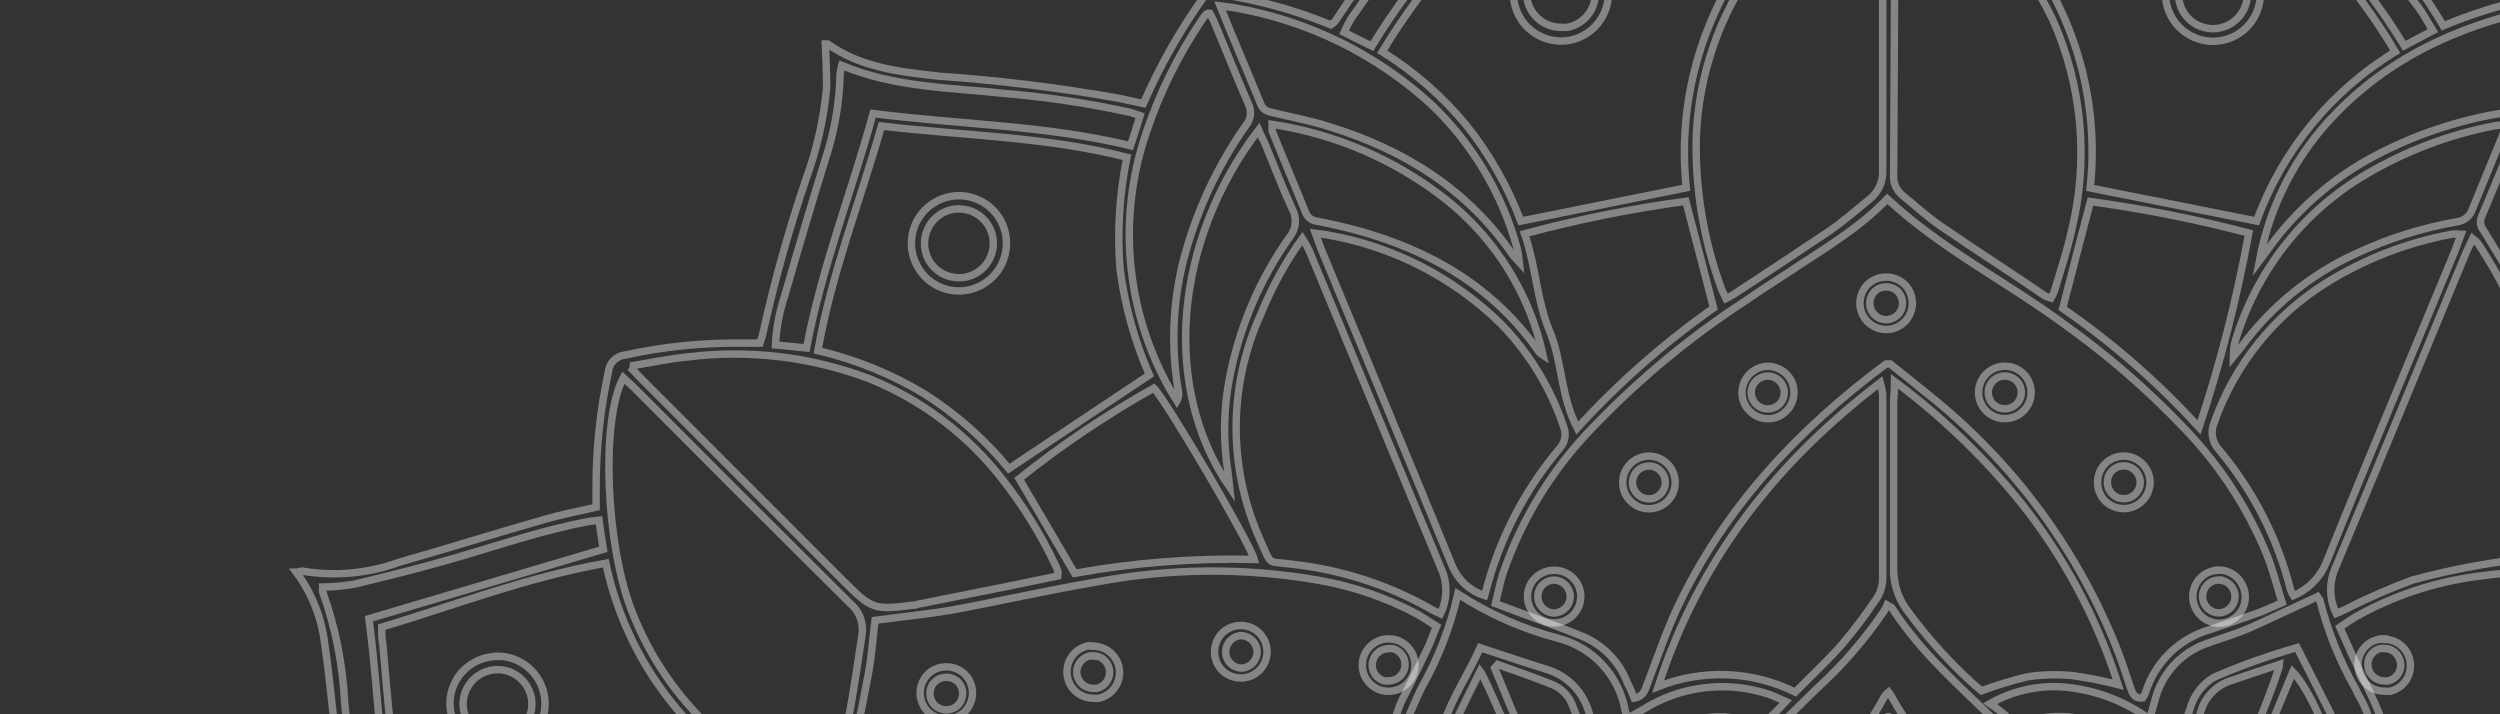 <svg width="336" height="96" viewBox="0 0 336 96" fill="none" xmlns="http://www.w3.org/2000/svg">
<rect x="0" y="0" width="336" height="96" fill="#333333" stroke="none"/>
<g clip-path="url(#clip0_352_388)">
<path fill-rule="evenodd" clip-rule="evenodd" d="M467.475 76.847C467.368 77.149 467.237 77.443 467.083 77.724C465.131 80.688 463.952 84.094 463.653 87.631C463.02 92.594 462.46 97.595 462.032 102.558C461.575 107.844 460.76 113.093 459.59 118.268C459.507 118.718 459.451 119.173 459.422 119.63C460.093 119.947 460.746 120.189 461.286 120.525C465.014 122.615 468.742 124.779 472.471 126.832C473.114 127.115 473.623 127.636 473.894 128.285C474.165 128.935 474.176 129.663 473.925 130.321C473.072 134.906 471.78 139.398 470.066 143.736C469.935 144.053 469.88 144.407 469.674 145.042C469.842 145.042 470.103 145.247 470.346 145.396C476.926 149.67 483.192 154.409 489.098 159.576C491.242 161.311 493.367 163.065 495.567 164.707C498.489 167.089 501.986 168.659 505.707 169.26C505.507 169.562 505.269 169.838 504.999 170.081C502.788 171.52 500.922 173.431 499.537 175.678C497.803 178.421 496.144 181.275 494.616 184.074C491.374 190.704 487.771 197.151 483.823 203.385C483.704 203.606 483.604 203.837 483.525 204.075C483.935 204.505 484.326 204.99 484.774 205.4C488.744 209.234 492.248 213.524 495.212 218.181C495.562 218.61 495.753 219.147 495.753 219.702C495.753 220.256 495.562 220.793 495.212 221.222C492.26 225.806 488.802 230.043 484.904 233.854C484.457 234.283 483.935 234.656 483.543 234.973C483.636 235.439 483.543 235.682 483.73 235.831C488.558 242.921 492.211 250.758 496.312 258.221C497.337 260.087 498.437 261.952 499.593 263.65C501.014 265.937 502.924 267.881 505.185 269.341C505.462 269.553 505.717 269.79 505.95 270.05C499.574 271.076 495.119 275.05 490.478 278.726C484.885 283.148 479.293 287.551 473.701 291.936C472.545 292.831 471.259 293.578 469.973 294.436C470.159 295.033 470.271 295.574 470.476 296.078C472.114 300.366 473.362 304.793 474.204 309.306C474.414 309.907 474.39 310.564 474.138 311.148C473.886 311.732 473.424 312.2 472.843 312.46C468.91 314.512 465.182 316.788 461.454 318.822C460.857 319.158 460.205 319.438 459.478 319.773C459.925 321.938 460.466 323.99 460.727 326.08C461.491 332.237 462.125 338.413 462.871 344.589C463.243 347.742 463.653 350.895 464.175 354.029C464.54 356.73 465.522 359.309 467.046 361.567C467.252 361.915 467.421 362.284 467.549 362.668C466.323 362.409 465.075 362.265 463.821 362.239C461.151 362.401 458.496 362.762 455.88 363.321C451.5 364.422 447.231 365.915 442.832 367.053C437.743 368.508 432.635 369.851 427.248 371.344C427.248 371.81 427.248 372.501 427.248 373.21C427.296 378.587 426.771 383.953 425.682 389.218C425.617 389.87 425.323 390.478 424.851 390.932C424.38 391.387 423.763 391.659 423.11 391.7C417.724 392.873 412.215 393.38 406.706 393.211H405.382C405.184 393.508 405.022 393.828 404.898 394.163C403.324 401.554 401.307 408.844 398.858 415.992C398.336 417.746 397.814 419.519 397.348 421.291C396.106 425.251 395.882 429.461 396.696 433.531C396.492 433.565 396.284 433.565 396.08 433.531C392.721 431.269 388.824 429.937 384.784 429.669C378.968 428.978 373.115 428.549 367.318 427.803C363.589 427.355 359.861 426.59 356.04 425.937L353.803 425.527C351.549 430.818 348.683 435.828 345.266 440.453C339.589 439.665 334.038 438.148 328.75 435.938C328.467 436.135 328.215 436.374 328.004 436.647C323.931 442.933 319.421 448.924 314.508 454.577C312.29 457.32 310.072 460.175 307.984 462.917C305.94 465.58 304.652 468.745 304.256 472.078C303.949 471.855 303.668 471.598 303.417 471.313C302.041 469.162 300.216 467.335 298.067 465.958C296.203 464.69 294.339 463.458 292.307 462.395C284.519 458.529 276.946 454.244 269.621 449.558C267.067 451.89 264.681 454.26 262.072 456.387C259.462 458.514 256.722 460.305 253.963 462.302C248.169 458.815 242.897 454.524 238.304 449.558C238.009 449.673 237.722 449.81 237.447 449.969C230.68 454.633 223.243 458.104 216.085 462.059C213.792 463.328 211.555 464.69 209.374 466.126C207.09 467.63 205.178 469.633 203.782 471.985C203.558 471.742 203.353 471.612 203.334 471.463C202.849 468.312 201.566 465.337 199.606 462.824C197.351 459.745 194.983 456.741 192.56 453.812C187.849 448.446 183.555 442.726 179.716 436.703C179.567 436.479 179.362 436.274 179.138 435.994C178.654 436.143 178.188 436.236 177.74 436.404C173.272 438.161 168.638 439.461 163.909 440.285C163.446 440.431 162.947 440.407 162.5 440.22C162.053 440.032 161.687 439.691 161.467 439.259C158.902 435.538 156.669 431.598 154.793 427.486C154.514 426.851 154.197 426.217 153.824 425.471C152.109 425.807 150.469 426.254 148.81 426.478C142.938 427.225 137.047 427.896 131.176 428.643C127.261 429.128 123.328 429.575 119.432 430.191C116.69 430.584 114.086 431.641 111.845 433.27C111.545 433.438 111.226 433.57 110.894 433.662C112.292 428.363 110.988 423.53 109.589 418.735C107.539 411.608 105.47 404.499 103.438 397.372C103.084 396.084 102.86 394.778 102.543 393.342C95.83 393.552 89.119 392.843 82.598 391.233C80.874 384.745 80.151 378.032 80.454 371.325C80.047 371.16 79.63 371.023 79.205 370.915C71.906 369.265 64.695 367.248 57.6 364.87C54.972 364.067 52.306 363.377 49.622 362.761C46.568 361.981 43.371 361.949 40.301 362.668C40.301 362.295 40.301 362.071 40.301 361.94C42.593 358.351 43.928 354.233 44.179 349.981C44.85 344.085 45.279 338.17 46.043 332.274C46.472 328.711 47.236 325.166 47.907 321.621C48 321.079 48.112 320.52 48.224 319.848C47.571 319.512 46.938 319.232 46.36 318.897C42.501 316.714 38.642 314.493 34.765 312.348C34.222 312.101 33.792 311.659 33.56 311.109C33.328 310.559 33.313 309.942 33.516 309.381C34.374 304.728 35.673 300.167 37.394 295.761C37.54 295.373 37.652 294.974 37.729 294.567C37.592 294.377 37.428 294.207 37.244 294.063C29.434 289.305 22.667 283.185 15.565 277.476C13.906 276.151 12.228 274.864 10.476 273.744C7.925 271.815 4.921 270.575 1.752 270.143C1.92 269.807 1.976 269.565 2.106 269.49C5.083 267.549 7.52 264.885 9.19 261.747C11.39 258.016 13.347 254.041 15.509 250.217C18.137 245.552 20.878 240.888 23.581 236.298L24.121 235.29L22.63 233.76C18.73 229.961 15.283 225.722 12.359 221.129C12 220.707 11.803 220.171 11.803 219.618C11.803 219.064 12 218.528 12.359 218.106C15.267 213.582 18.668 209.396 22.5 205.624C23.01 205.183 23.545 204.772 24.103 204.393C23.979 204.01 23.83 203.636 23.655 203.273C19.202 196.234 15.108 188.973 11.389 181.518C10.812 180.455 10.234 179.41 9.619 178.365C7.758 174.812 5.001 171.808 1.622 169.652C1.883 169.446 2.013 169.26 2.162 169.241C5.448 168.651 8.535 167.253 11.147 165.174C14.428 162.711 17.616 160.155 20.785 157.543C25.851 153.136 31.234 149.107 36.89 145.49C37.166 145.298 37.428 145.086 37.673 144.855C35.483 139.502 33.955 133.9 33.125 128.175C37.746 124.76 42.751 121.898 48.037 119.648C47.553 117.073 46.975 114.685 46.658 112.185C46.024 107.427 45.539 102.651 44.98 97.874C44.552 94.143 44.197 90.299 43.638 86.53C43.231 83.041 41.913 79.721 39.817 76.903C40.246 76.903 40.451 76.698 40.618 76.754C44.998 77.497 49.495 77.086 53.667 75.559C60.247 73.694 66.716 71.641 73.37 69.757C75.514 69.141 77.751 68.712 80.118 68.171C80.118 67.35 80.118 66.585 80.118 65.82C80.086 60.52 80.636 55.233 81.759 50.054C81.795 49.466 82.037 48.91 82.443 48.483C82.849 48.056 83.392 47.787 83.977 47.722C89.222 46.573 94.583 46.034 99.952 46.117C100.642 46.117 101.332 46.117 102.133 46.117C102.301 45.576 102.469 45.128 102.562 44.662C104.102 37.721 106.019 30.87 108.303 24.138C109.771 20.161 110.711 16.008 111.099 11.787C111.099 9.828 111.006 7.868 110.932 5.909C110.932 5.909 111.155 5.909 111.23 5.909C115.685 9.081 120.867 9.641 126.143 10.238C134.192 10.791 142.206 11.769 150.152 13.167L153.675 13.914C155.97 8.642 158.832 3.637 162.213 -1.013C167.931 -0.318 173.53 1.144 178.859 3.335C179.065 3.213 179.254 3.062 179.418 2.887C184.116 -4.23 189.285 -11.024 194.89 -17.45C196.53 -19.484 198.171 -21.537 199.662 -23.663C201.521 -26.088 202.756 -28.933 203.26 -31.948C203.342 -32.149 203.462 -32.333 203.614 -32.489C203.8 -32.339 204.024 -32.246 204.117 -32.097C206.045 -29.194 208.657 -26.81 211.723 -25.156C214.761 -23.29 217.911 -21.76 221.043 -20.044C226.784 -16.872 232.507 -13.663 238.491 -10.342C242.962 -15.257 248.146 -19.471 253.87 -22.843C259.593 -19.402 264.797 -15.162 269.323 -10.248C269.595 -10.316 269.858 -10.416 270.106 -10.547C276.78 -14.796 283.668 -18.701 290.741 -22.245C292.829 -23.402 294.935 -24.578 296.967 -25.846C299.541 -27.351 301.725 -29.441 303.342 -31.948C303.491 -32.19 303.547 -32.47 303.864 -32.638C305.244 -25.958 309.456 -21.275 313.464 -16.424C318.131 -11.042 322.487 -5.398 326.513 0.48C327.109 1.431 327.743 2.346 328.377 3.465C333.75 1.226 339.388 -0.31 345.154 -1.106C348.592 3.509 351.465 8.52 353.71 13.82C355.574 13.41 357.438 12.906 359.302 12.682C365.398 11.899 371.512 11.246 377.589 10.499C381.224 10.051 384.877 9.585 388.475 8.988C391.072 8.573 393.533 7.543 395.652 5.984C395.952 5.829 396.263 5.698 396.584 5.592C395.279 11.19 396.677 16.377 398.224 21.545C400.219 28.243 402.139 34.96 404.04 41.677C404.45 43.095 404.674 44.531 405.009 46.061C411.747 45.774 418.49 46.465 425.03 48.114C426.76 54.594 427.47 61.304 427.136 68.003C427.539 68.187 427.957 68.337 428.385 68.451C435.782 70.105 443.087 72.147 450.269 74.571C453.308 75.466 456.402 76.157 459.59 76.847C461.871 77.379 464.243 77.379 466.524 76.847C466.841 76.821 467.158 76.821 467.475 76.847Z" stroke="white" stroke-opacity="0.4" stroke-miterlimit="10"/>
<path fill-rule="evenodd" clip-rule="evenodd" d="M171.048 254.713C170.899 255.03 170.881 255.105 170.843 255.161L170.284 255.795C162.49 264.137 157.871 274.954 157.235 286.357C156.881 291.712 156.956 297.085 156.937 302.459C157.152 307.192 156.852 311.934 156.042 316.602C155.999 316.93 155.999 317.262 156.042 317.59C156.297 317.609 156.552 317.609 156.807 317.59C161.453 316.69 166.192 316.364 170.918 316.62C177.335 316.978 183.771 316.784 190.155 316.042C199.211 314.928 207.777 311.31 214.892 305.593C216.159 304.586 217.371 303.504 218.62 302.478C219.906 302.478 220.279 303.28 220.353 304.437C220.54 306.75 220.707 309.082 221.118 311.377C222.737 320.424 226.872 328.831 233.048 335.633C236.328 339.364 239.87 342.779 243.393 346.249C247.146 349.72 250.492 353.607 253.366 357.836C253.459 357.985 253.664 358.06 253.963 358.265C258.064 351.548 264.159 346.734 269.509 341.23C271.671 338.991 273.797 336.715 275.791 334.327C281.21 327.908 284.877 320.195 286.435 311.937C286.976 309.026 287.218 306.06 287.609 303.056L289.045 302.552L290.107 303.485C297.06 309.892 305.727 314.132 315.049 315.687C321.96 316.753 328.966 317.066 335.945 316.62C340.811 316.327 345.694 316.634 350.485 317.535C350.876 317.56 351.268 317.56 351.659 317.535C351.659 316.9 351.566 316.434 351.473 315.967C350.818 312.493 350.524 308.96 350.597 305.425C350.597 300.201 350.783 294.958 350.597 289.734C350.544 277.248 345.861 265.226 337.455 256.001C336.56 255.03 336.448 254.265 337.455 253.332H338.089C348.983 253.093 359.47 249.144 367.821 242.138C372.164 238.555 376.116 234.488 380.105 230.495C383.642 226.639 387.593 223.185 391.886 220.196C391.979 220.196 391.979 219.953 392.054 219.785C391.95 219.62 391.825 219.469 391.681 219.338C387.605 216.522 383.853 213.262 380.497 209.617C376.769 205.885 373.04 202.042 369.107 198.553C363.255 193.266 356.163 189.544 348.49 187.731C344.762 186.892 341.034 186.481 337.101 185.865C336.448 185.1 336.709 184.373 337.511 183.496C345.966 174.195 350.657 162.076 350.671 149.501C350.783 145.471 350.671 141.441 350.671 137.411C350.447 132.603 350.747 127.786 351.566 123.044C351.619 122.629 351.619 122.209 351.566 121.794C345.047 122.951 338.41 123.296 331.807 122.82C325.808 122.564 319.799 122.983 313.893 124.07C304.969 125.817 296.707 130.016 290.033 136.198C289.734 136.478 289.399 136.739 289.026 137.037L287.591 136.347C287.591 135.769 287.479 135.358 287.46 134.929C287.12 127.849 285.277 120.922 282.054 114.611C278.548 108.218 274.049 102.424 268.726 97.445C263.656 92.445 258.194 87.818 254.28 81.717C254.28 81.623 254.056 81.586 253.627 81.325C253.531 81.562 253.419 81.793 253.292 82.015C250.724 85.822 247.714 89.31 244.325 92.408C240.989 95.673 237.615 98.901 234.446 102.315C225.937 111.076 220.947 122.666 220.428 134.873C220.428 136.105 219.962 136.87 218.564 136.926L216.7 135.246C210.888 130.155 203.949 126.522 196.456 124.649C189.83 123.147 183.038 122.507 176.249 122.745C171.253 122.745 166.239 122.745 161.225 122.522C159.511 122.381 157.806 122.151 156.117 121.831C156.079 122.21 156.079 122.591 156.117 122.969C156.906 127.351 157.212 131.806 157.03 136.254C157.03 141.982 157.03 147.71 157.366 153.419C158.033 164.308 162.348 174.654 169.613 182.787L171.197 184.653L170.508 185.921C167.246 186.388 164.133 186.668 161.187 187.265C152.351 189.091 144.183 193.304 137.569 199.448C134.102 202.564 130.859 205.923 127.578 209.225C124.161 212.999 120.328 216.373 116.151 219.282C115.946 219.394 115.853 219.692 115.722 219.86C117.586 221.315 119.45 222.584 121.128 224.114C124.185 226.95 127.037 229.991 130.038 232.902C133.04 235.813 136.47 239.246 139.955 242.119C146.529 247.659 154.477 251.314 162.958 252.698C165.456 253.109 167.991 253.277 170.564 253.575L171.048 254.713Z" stroke="white" stroke-opacity="0.4" stroke-miterlimit="10"/>
<path fill-rule="evenodd" clip-rule="evenodd" d="M117.605 83.377C117.307 85.803 117.158 88.191 116.71 90.542C115.685 96.139 114.455 101.606 113.392 107.147C111.117 117.557 110.488 128.261 111.528 138.866C112.163 145.353 114.184 151.627 117.456 157.263C117.773 157.785 118.164 158.27 118.612 158.905C120.121 158.214 121.538 157.598 122.936 157.039C125.043 156.05 127.112 154.968 129.256 154.072C130.776 153.386 132.425 153.03 134.093 153.03C135.761 153.03 137.41 153.386 138.93 154.072C139.489 154.333 140.067 154.539 140.608 154.744C141.577 153.923 141.074 153.177 140.72 152.412C139.489 149.706 138.166 147.057 136.991 144.314C133.464 135.204 131.651 125.519 131.642 115.749C131.62 110.045 132.05 104.349 132.928 98.714C133.711 98.583 134.456 98.415 135.202 98.341C137.234 98.136 139.284 97.949 141.316 97.781C150.609 96.902 159.982 97.577 169.054 99.778C175.017 101.242 180.787 103.409 186.241 106.233C187.079 106.662 187.937 107.334 188.943 106.401C188.879 106.123 188.798 105.849 188.701 105.58C187.683 103.667 187.168 101.526 187.203 99.359C187.239 97.192 187.825 95.069 188.906 93.191C189.931 91.12 190.975 89.031 191.963 86.922C192.373 86.045 192.69 85.056 193.082 84.179C192.094 83.564 191.348 83.041 190.565 82.594C186.358 80.335 181.813 78.772 177.107 77.966C167.274 76.265 157.215 76.347 147.412 78.209C140.813 79.31 134.363 80.821 127.69 82.034C124.39 82.575 121.035 82.911 117.605 83.377Z" stroke="white" stroke-opacity="0.4" stroke-miterlimit="10"/>
<path fill-rule="evenodd" clip-rule="evenodd" d="M219.626 93.826C220.931 93.602 221.08 92.706 221.379 91.96C222.702 88.546 223.858 85.056 225.405 81.735C231.762 68.246 241.641 57.722 253.478 48.916C253.571 48.916 253.739 48.916 254.037 48.916C255.752 50.297 257.598 51.733 259.387 53.207C270.691 62.261 279.415 74.133 284.683 87.631C285.279 89.217 285.801 90.822 286.342 92.426C286.603 93.191 286.864 93.919 287.964 93.807C288.11 93.596 288.235 93.371 288.336 93.135C288.963 91.098 290.09 89.25 291.614 87.76C293.138 86.271 295.01 85.188 297.06 84.609C299.26 83.844 301.46 83.116 303.659 82.314C304.629 81.959 305.523 81.493 306.716 80.989C306.008 78.731 305.486 76.623 304.684 74.608C302.08 68.243 298.283 62.436 293.5 57.499C288.576 52.336 283.171 47.656 277.357 43.524C269.584 37.815 260.878 33.449 253.646 26.732C249.694 30.855 244.81 33.617 240.206 36.714C238.342 37.945 236.478 39.102 234.725 40.333C227.264 45.183 220.384 50.873 214.22 57.293C208.708 62.912 204.523 69.696 201.973 77.145C201.582 78.396 201.321 79.683 200.985 81.12L205.534 82.817C207.976 83.732 210.436 84.571 212.841 85.597C214.205 86.191 215.434 87.056 216.453 88.141C217.472 89.225 218.26 90.505 218.769 91.904C219.123 92.482 219.309 93.098 219.626 93.826Z" stroke="white" stroke-opacity="0.4" stroke-miterlimit="10"/>
<path fill-rule="evenodd" clip-rule="evenodd" d="M388.997 158.961C389.407 158.438 389.631 158.177 389.817 157.878C390.32 157.02 390.824 156.181 391.29 155.304C395.558 146.964 396.658 137.989 396.602 128.772C396.312 119.174 395.063 109.63 392.874 100.281C391.451 94.886 390.583 89.36 390.283 83.788C390.283 83.601 390.115 83.415 390.097 83.359C387.263 83.004 384.504 82.799 381.839 82.295C374.625 80.97 367.467 79.384 360.234 78.153C351.197 76.445 341.942 76.218 332.832 77.481C327.083 78.247 321.533 80.109 316.484 82.967C315.832 83.359 315.216 83.806 314.471 84.31C315.142 85.803 315.72 87.146 316.335 88.49C317.342 90.654 318.441 92.799 319.392 95.001C320.09 96.553 320.44 98.239 320.417 99.941C320.395 101.643 320 103.319 319.262 104.853C319.001 105.394 318.833 105.991 318.628 106.532C319.746 107.315 320.492 106.718 321.331 106.289C336.616 98.359 352.89 96.27 369.797 98.136C371.381 98.304 372.966 98.546 374.532 98.751C374.641 99.08 374.722 99.417 374.774 99.759C375.072 102.707 375.389 105.655 375.65 108.621C376.305 116.795 375.74 125.02 373.972 133.026C372.518 139.727 370.174 146.203 367.001 152.281C366.591 153.102 366.013 153.904 366.889 154.725C367.001 154.725 367.075 154.725 367.131 154.725C367.47 154.629 367.801 154.504 368.119 154.352C369.853 153.475 371.769 153.018 373.711 153.018C375.654 153.018 377.57 153.475 379.304 154.352C381.168 155.21 383.032 156.218 384.896 157.039C386.163 157.748 387.524 158.308 388.997 158.961Z" stroke="white" stroke-opacity="0.4" stroke-miterlimit="10"/>
<path fill-rule="evenodd" clip-rule="evenodd" d="M118.462 16.936C115.61 27.03 111.77 36.676 109.925 47.125C114.962 48.307 119.785 50.264 124.222 52.927C128.519 55.658 132.357 59.052 135.593 62.984L154.477 50.39C152.478 45.828 151.147 41.002 150.525 36.061C150.142 31.066 150.455 26.042 151.457 21.134C140.608 18.354 129.647 18.261 118.462 16.936Z" stroke="white" stroke-opacity="0.4" stroke-miterlimit="10"/>
<path fill-rule="evenodd" clip-rule="evenodd" d="M185.775 6.954C190.044 9.617 193.858 12.949 197.071 16.824C200.171 20.712 202.643 25.062 204.397 29.717L226.635 25.239C225.542 14.935 228.016 4.568 233.644 -4.129C224.939 -10.193 215.413 -14.335 206.242 -19.465C199.382 -10.715 191.628 -2.841 185.775 6.954Z" stroke="white" stroke-opacity="0.4" stroke-miterlimit="10"/>
<path fill-rule="evenodd" clip-rule="evenodd" d="M273.927 -4.129C279.577 4.565 282.047 14.948 280.917 25.258L303.286 29.717C306.727 20.225 313.304 12.194 321.927 6.954C316.167 -2.785 308.338 -10.659 301.422 -19.447C292.158 -14.297 282.632 -10.174 273.927 -4.129Z" stroke="white" stroke-opacity="0.4" stroke-miterlimit="10"/>
<path fill-rule="evenodd" clip-rule="evenodd" d="M81.423 75.69C70.928 77.556 61.272 81.287 51.3 84.291C51.3 85.187 51.3 85.877 51.449 86.568C51.822 90.579 52.12 94.591 52.586 98.583C53.257 104.05 54.04 109.48 54.804 114.928C54.979 115.769 55.209 116.598 55.494 117.409C65.262 115.045 75.544 116.078 84.648 120.339C88.935 113.92 93.055 107.707 97.249 101.419C89.155 94.937 83.561 85.843 81.423 75.69Z" stroke="white" stroke-opacity="0.4" stroke-miterlimit="10"/>
<path fill-rule="evenodd" clip-rule="evenodd" d="M253.105 -20.361C252.6 -20.149 252.108 -19.906 251.633 -19.633C245.566 -15.713 240.276 -10.703 236.03 -4.856C231.099 1.934 228.296 10.04 227.977 18.429C227.816 25.366 228.961 32.271 231.351 38.785C231.5 39.214 231.761 39.624 231.985 40.109C232.414 39.885 232.749 39.736 233.029 39.55C237.279 36.751 241.548 33.952 245.742 31.135C247.718 29.791 249.47 28.224 251.334 26.713C251.907 26.249 252.359 25.654 252.654 24.979C252.949 24.304 253.079 23.568 253.031 22.832C253.031 9.193 253.031 -4.446 253.031 -18.085L253.105 -20.361Z" stroke="white" stroke-opacity="0.4" stroke-miterlimit="10"/>
<path fill-rule="evenodd" clip-rule="evenodd" d="M111.454 108.304C111.661 107.762 111.835 107.207 111.975 106.644C112.758 102.912 113.579 99.05 114.287 95.225C114.883 91.904 115.368 88.545 115.871 85.206C115.971 84.44 115.875 83.661 115.591 82.943C115.307 82.225 114.846 81.591 114.25 81.101C104.631 71.548 94.987 61.914 85.319 52.2C84.834 51.715 84.312 51.267 83.772 50.763C80.752 56.36 81.367 73.153 84.946 82.22C89.867 94.758 99.374 102.632 111.454 108.304Z" stroke="white" stroke-opacity="0.4" stroke-miterlimit="10"/>
<path fill-rule="evenodd" clip-rule="evenodd" d="M85.133 49.121C85.133 49.289 85.133 49.476 85.002 49.662C85.524 50.203 86.046 50.763 86.587 51.304L113.541 78.265C117.158 81.885 117.586 81.996 122.657 81.343C122.862 81.343 123.067 81.344 123.272 81.231L136.32 78.619L142.174 77.407C142.2 77.19 142.2 76.971 142.174 76.754C142.064 76.419 141.927 76.095 141.764 75.783C139.789 71.639 137.35 67.734 134.494 64.141C129.877 58.287 123.82 53.735 116.915 50.931C109.097 47.949 100.666 46.937 92.365 47.983C89.979 48.207 87.556 48.729 85.133 49.121Z" stroke="white" stroke-opacity="0.4" stroke-miterlimit="10"/>
<path fill-rule="evenodd" clip-rule="evenodd" d="M254.82 -20.156C254.738 -19.895 254.681 -19.626 254.652 -19.354C254.652 -5.024 254.603 9.28 254.503 23.56C254.472 24.055 254.557 24.551 254.752 25.008C254.946 25.464 255.244 25.869 255.622 26.191C257.355 27.627 259.033 29.157 260.897 30.426C265.483 33.579 270.218 36.602 274.822 39.755C275.086 39.883 275.36 39.989 275.642 40.072C275.834 39.758 275.996 39.427 276.127 39.083C276.91 36.453 277.786 33.822 278.382 31.154C280.756 21.618 279.87 11.561 275.866 2.588C271.367 -6.686 264.326 -14.49 255.566 -19.913C255.33 -20.028 255.079 -20.11 254.82 -20.156Z" stroke="white" stroke-opacity="0.4" stroke-miterlimit="10"/>
<path fill-rule="evenodd" clip-rule="evenodd" d="M199.531 80.056C199.848 78.918 200.109 77.929 200.426 76.921C202.36 70.849 205.463 65.214 209.56 60.335C209.945 59.933 210.203 59.427 210.302 58.88C210.402 58.332 210.338 57.767 210.119 57.256C208.394 52.148 205.554 47.489 201.806 43.617C195.472 37.375 187.402 33.194 178.654 31.62C178.132 31.508 177.591 31.471 176.79 31.359C177.107 32.236 177.33 32.87 177.573 33.504C183.463 47.722 189.391 61.939 195.225 76.175C195.626 77.091 196.218 77.911 196.96 78.581C197.703 79.25 198.579 79.753 199.531 80.056Z" stroke="white" stroke-opacity="0.4" stroke-miterlimit="10"/>
<path fill-rule="evenodd" clip-rule="evenodd" d="M193.604 82.5C194.432 80.801 194.559 78.844 193.958 77.052C187.918 62.592 181.953 48.114 175.932 33.635C175.669 33.087 175.371 32.557 175.037 32.049C172.781 35.214 170.904 38.633 169.445 42.236C167.285 46.982 166.158 52.132 166.139 57.347C166.12 62.561 167.209 67.72 169.333 72.481C171.011 76.213 170.172 75.354 173.882 75.858C180.259 76.589 186.429 78.574 192.038 81.698C192.504 82.015 193.026 82.22 193.604 82.5Z" stroke="white" stroke-opacity="0.4" stroke-miterlimit="10"/>
<path fill-rule="evenodd" clip-rule="evenodd" d="M308.245 80.056C310.239 79.215 311.82 77.619 312.644 75.615C318.236 61.697 324.108 47.834 329.85 33.952C330.166 33.187 330.427 32.404 330.782 31.471C330.378 31.442 329.973 31.442 329.57 31.471C323.518 32.582 317.731 34.829 312.514 38.094C305.587 42.457 300.333 49.031 297.601 56.752C297.332 57.37 297.25 58.053 297.366 58.716C297.482 59.38 297.791 59.995 298.253 60.484C302.805 65.902 306.074 72.281 307.816 79.142C307.908 79.468 308.053 79.777 308.245 80.056Z" stroke="white" stroke-opacity="0.4" stroke-miterlimit="10"/>
<path fill-rule="evenodd" clip-rule="evenodd" d="M313.986 82.444C314.49 82.239 314.806 82.108 315.105 81.959C318.054 80.447 321.092 79.114 324.201 77.966C327.943 76.952 331.739 76.155 335.572 75.578C335.976 75.538 336.362 75.391 336.69 75.151C337.018 74.912 337.275 74.589 337.436 74.216C339.607 69.995 340.918 65.384 341.295 60.652C342.078 50.334 338.629 41.229 333.074 32.758C332.859 32.501 332.615 32.27 332.347 32.068C331.993 32.814 331.658 33.43 331.397 34.064C325.562 48.151 319.765 62.256 313.874 76.306C313.445 77.275 313.233 78.327 313.252 79.387C313.271 80.448 313.522 81.491 313.986 82.444Z" stroke="white" stroke-opacity="0.4" stroke-miterlimit="10"/>
<path fill-rule="evenodd" clip-rule="evenodd" d="M254.634 51.267C254.634 52.573 254.503 53.394 254.503 54.233C254.503 61.566 254.503 68.917 254.503 76.269C254.441 78.27 255.037 80.236 256.2 81.866C258.856 85.529 261.886 88.905 265.24 91.941C265.632 92.314 266.079 92.632 266.322 92.837C268.322 92.096 270.363 91.473 272.436 90.971C274.459 90.663 276.513 90.607 278.55 90.803C280.616 91.09 282.663 91.495 284.683 92.016C281.832 83.095 277.372 74.772 271.522 67.462C266.587 61.382 260.914 55.941 254.634 51.267Z" stroke="white" stroke-opacity="0.4" stroke-miterlimit="10"/>
<path fill-rule="evenodd" clip-rule="evenodd" d="M222.851 92.277C225.804 91.1 228.972 90.557 232.148 90.686C235.325 90.814 238.438 91.611 241.287 93.023C243.412 90.859 245.574 88.844 247.532 86.642C249.219 84.648 250.793 82.561 252.248 80.392C252.737 79.628 253.008 78.743 253.031 77.836C253.031 69.552 253.031 61.286 253.031 53.021C252.973 52.477 252.867 51.941 252.714 51.416C238.77 62.089 228.443 75.074 222.851 92.277Z" stroke="white" stroke-opacity="0.4" stroke-miterlimit="10"/>
<path fill-rule="evenodd" clip-rule="evenodd" d="M290.629 132.69L291.095 132.97C295.975 128.994 301.541 125.946 307.518 123.977C313.513 122.169 319.73 121.208 325.991 121.122C325.991 120.637 325.991 120.413 325.991 120.245C325.748 119.734 325.467 119.241 325.152 118.771C323.1 116.032 320.091 114.166 316.726 113.547C315.422 113.211 314.079 113.081 312.775 112.763C312.031 112.669 311.325 112.386 310.722 111.941C310.12 111.495 309.642 110.903 309.333 110.22C309.025 109.537 308.896 108.786 308.96 108.039C309.024 107.292 309.279 106.574 309.699 105.953C310.345 104.948 310.924 103.901 311.432 102.819C311.967 101.6 312.301 100.302 312.42 98.975C312.42 97.109 309.792 91.923 308.152 90.299L290.629 132.69Z" stroke="white" stroke-opacity="0.4" stroke-miterlimit="10"/>
<path fill-rule="evenodd" clip-rule="evenodd" d="M272.193 98.695C276.621 103.223 280.387 108.355 283.378 113.939C286.233 119.661 288.044 125.846 288.728 132.205C290.145 130.339 306.288 91.157 306.381 89.292C304.125 90.038 301.944 90.747 299.763 91.512C298.816 91.819 297.959 92.353 297.267 93.069C296.574 93.784 296.068 94.659 295.793 95.617C295.345 97.016 294.954 98.453 294.544 99.871C294.399 100.543 294.095 101.17 293.657 101.7C293.22 102.23 292.661 102.647 292.029 102.916C291.397 103.184 290.71 103.297 290.025 103.245C289.34 103.192 288.678 102.976 288.094 102.614C286.976 102.016 286.025 101.121 284.907 100.542C283.119 99.548 281.247 98.712 279.314 98.042C276.944 97.344 274.397 97.577 272.193 98.695Z" stroke="white" stroke-opacity="0.4" stroke-miterlimit="10"/>
<path fill-rule="evenodd" clip-rule="evenodd" d="M198.935 90.206C197.798 92.501 196.698 94.703 195.654 96.904C195.269 97.705 195.079 98.587 195.102 99.476C195.125 100.365 195.359 101.236 195.785 102.016C196.437 103.341 197.183 104.629 197.891 105.935C198.32 106.548 198.584 107.261 198.658 108.005C198.732 108.75 198.613 109.501 198.314 110.187C198.015 110.872 197.544 111.469 196.948 111.92C196.351 112.372 195.649 112.662 194.909 112.763C193.604 113.081 192.262 113.23 190.957 113.547C189.11 113.861 187.351 114.566 185.799 115.615C184.246 116.664 182.935 118.033 181.953 119.63C181.737 120.13 181.562 120.648 181.431 121.178C194.573 121.29 206.429 124.667 216.681 133.157C216.457 131.104 200.203 91.773 198.935 90.206Z" stroke="white" stroke-opacity="0.4" stroke-miterlimit="10"/>
<path fill-rule="evenodd" clip-rule="evenodd" d="M201.284 89.31L200.874 89.777C206.69 103.882 212.518 117.988 218.359 132.093H218.881C219.544 125.85 221.305 119.774 224.082 114.144C227.078 108.519 230.842 103.338 235.266 98.751C234.949 98.565 234.619 98.403 234.278 98.266C232.474 97.757 230.581 97.647 228.73 97.943C226.879 98.239 225.115 98.935 223.56 99.983C222.348 100.692 221.192 101.531 220.055 102.334C219.444 102.822 218.717 103.142 217.944 103.263C217.172 103.384 216.381 103.3 215.65 103.021C214.92 102.743 214.275 102.278 213.779 101.673C213.283 101.068 212.953 100.344 212.822 99.572C212.474 97.986 211.994 96.432 211.387 94.927C211.153 94.253 210.775 93.638 210.279 93.126C209.783 92.614 209.182 92.216 208.516 91.96C206.186 91.027 203.726 90.187 201.284 89.31Z" stroke="white" stroke-opacity="0.4" stroke-miterlimit="10"/>
<path fill-rule="evenodd" clip-rule="evenodd" d="M136.973 64.346C139.508 68.637 141.95 72.817 144.429 77.052C152.392 75.618 160.48 74.993 168.569 75.186C167.954 72.873 156.658 53.711 155.073 52.162C148.719 55.725 142.666 59.799 136.973 64.346Z" stroke="white" stroke-opacity="0.4" stroke-miterlimit="10"/>
<path fill-rule="evenodd" clip-rule="evenodd" d="M230.307 41.397C229.04 36.546 227.828 31.881 226.579 27.049C219.268 28.044 212.027 29.502 204.9 31.415C206.429 35.799 206.522 40.315 208.255 44.475C209.989 48.636 209.728 53.17 211.984 57.536C217.483 51.502 223.628 46.09 230.307 41.397Z" stroke="white" stroke-opacity="0.4" stroke-miterlimit="10"/>
<path fill-rule="evenodd" clip-rule="evenodd" d="M295.55 57.443C298.389 48.903 300.626 40.175 302.242 31.322C295.237 29.486 288.129 28.071 280.955 27.086C279.668 31.993 278.438 36.658 277.227 41.453C283.926 46.063 290.074 51.429 295.55 57.443Z" stroke="white" stroke-opacity="0.4" stroke-miterlimit="10"/>
<path fill-rule="evenodd" clip-rule="evenodd" d="M195.934 79.832C194.927 84.252 193.282 88.501 191.05 92.445C190.584 93.378 190.174 94.311 189.745 95.337C189.013 96.914 188.678 98.647 188.769 100.384C188.86 102.12 189.374 103.808 190.267 105.3L191.46 107.465C191.367 107.595 191.33 107.67 191.255 107.688L188.645 108.453C185.859 109.168 183.263 110.484 181.038 112.308C178.813 114.132 177.013 116.421 175.764 119.014C175.448 119.667 174.851 120.301 175.354 121.253H178.281C178.63 121.296 178.984 121.22 179.285 121.037C179.586 120.854 179.817 120.575 179.94 120.245C182.251 115.189 186.52 112.894 191.702 111.942C192.751 111.782 193.79 111.564 194.815 111.289C195.294 111.212 195.746 111.013 196.126 110.712C196.507 110.411 196.805 110.018 196.992 109.57C197.178 109.121 197.248 108.633 197.193 108.15C197.138 107.667 196.962 107.207 196.679 106.812C195.952 105.45 195.132 104.125 194.48 102.725C193.626 101.072 193.452 99.15 193.995 97.371C195.225 93.639 197.369 90.598 198.935 87.053C202.048 88.079 204.919 89.049 207.808 89.945C209.238 90.362 210.532 91.151 211.558 92.233C212.583 93.315 213.302 94.65 213.643 96.102C213.978 97.259 214.239 98.434 214.593 99.572C214.674 100.033 214.867 100.466 215.157 100.833C215.447 101.201 215.823 101.49 216.252 101.675C216.681 101.86 217.149 101.935 217.615 101.894C218.08 101.853 218.528 101.696 218.918 101.438C219.719 100.985 220.485 100.473 221.211 99.908C225.647 96.774 230.382 95.3 235.769 97.165C236.025 97.24 236.294 97.258 236.558 97.219C236.822 97.181 237.074 97.086 237.298 96.942C238.25 96.112 239.152 95.228 240.001 94.292C239.087 93.9 238.472 93.564 237.82 93.341C235 92.389 232.002 92.081 229.048 92.439C226.093 92.797 223.256 93.813 220.745 95.412L218.713 96.55C218.582 96.083 218.489 95.822 218.433 95.542C218.03 93.229 216.97 91.081 215.38 89.354C213.79 87.627 211.738 86.394 209.467 85.803C204.667 84.546 200.099 82.531 195.934 79.832Z" stroke="white" stroke-opacity="0.4" stroke-miterlimit="10"/>
<path fill-rule="evenodd" clip-rule="evenodd" d="M316.279 107.819C316.279 107.577 316.167 107.502 316.186 107.465C316.281 107.2 316.4 106.944 316.54 106.7C317.921 104.794 318.704 102.521 318.79 100.168C318.877 97.816 318.262 95.492 317.025 93.49C316.857 93.191 316.708 92.855 316.559 92.538C314.464 88.855 312.872 84.908 311.824 80.802C311.824 80.597 311.619 80.448 311.451 80.187L310.519 80.634C307.835 81.847 305.169 83.135 302.429 84.366C300.565 85.187 298.458 85.803 296.464 86.53C294.761 87.147 293.24 88.18 292.039 89.536C290.837 90.891 289.994 92.527 289.585 94.292C289.38 95.02 289.157 95.747 288.914 96.662C285.884 94.447 282.357 93.012 278.643 92.482C274.786 91.894 270.844 92.63 267.459 94.572C268.298 95.136 269.095 95.759 269.845 96.438C270.131 96.791 270.527 97.038 270.969 97.139C271.412 97.24 271.876 97.191 272.287 96.997C274.447 96.301 276.739 96.119 278.982 96.465C281.225 96.812 283.355 97.678 285.205 98.994C286.342 99.684 287.386 100.542 288.541 101.233C288.933 101.55 289.403 101.756 289.902 101.83C290.4 101.904 290.909 101.842 291.376 101.651C291.843 101.461 292.25 101.148 292.554 100.746C292.859 100.344 293.051 99.868 293.108 99.367C293.519 98.024 293.854 96.643 294.32 95.318C294.8 93.524 295.956 91.986 297.545 91.027C301.182 89.453 304.918 88.119 308.73 87.034L313.054 95.561C313.719 96.819 314.045 98.228 314.003 99.651C313.96 101.073 313.55 102.461 312.812 103.677C312.234 104.722 311.619 105.748 311.06 106.812C310.773 107.199 310.59 107.653 310.527 108.131C310.465 108.609 310.525 109.095 310.702 109.543C310.879 109.991 311.168 110.387 311.54 110.692C311.913 110.998 312.357 111.203 312.83 111.289C313.786 111.553 314.757 111.752 315.738 111.886C321.014 112.838 325.339 115.114 327.725 120.227C327.818 120.446 327.956 120.644 328.129 120.807C328.302 120.971 328.507 121.097 328.731 121.178C330.003 121.391 331.305 121.334 332.552 121.01C332.007 118.833 330.939 116.821 329.439 115.152C326.064 111.218 321.398 108.618 316.279 107.819Z" stroke="white" stroke-opacity="0.4" stroke-miterlimit="10"/>
<path fill-rule="evenodd" clip-rule="evenodd" d="M303.659 35.053C303.939 34.68 304.237 34.307 304.498 33.934C308.318 28.452 313.401 23.972 319.317 20.873C324.502 18.152 330.082 16.264 335.852 15.276C336.438 15.23 336.998 15.013 337.462 14.651C337.926 14.29 338.273 13.8 338.462 13.242C339.841 9.622 341.407 6.059 342.861 2.476C343.063 1.897 343.225 1.305 343.346 0.704C332.031 2.849 322.039 6.954 314.042 15.145C308.668 20.591 305.051 27.526 303.659 35.053Z" stroke="white" stroke-opacity="0.4" stroke-miterlimit="10"/>
<path fill-rule="evenodd" clip-rule="evenodd" d="M162.604 1.786C162.343 1.786 162.175 1.786 162.101 1.935C161.864 2.194 161.651 2.476 161.467 2.775C158.311 7.472 155.803 12.575 154.011 17.944C152.118 23.543 151.417 29.477 151.953 35.364C152.489 41.251 154.25 46.961 157.124 52.125C157.441 52.722 157.832 53.282 158.186 53.86C158.413 53.471 158.48 53.01 158.373 52.573C157.38 46.789 157.596 40.861 159.006 35.165C160.693 28.588 163.56 22.373 167.469 16.824C167.795 16.424 167.997 15.937 168.05 15.423C168.103 14.909 168.005 14.391 167.768 13.932C166.22 10.387 164.785 6.786 163.294 3.204C163.09 2.719 162.86 2.246 162.604 1.786Z" stroke="white" stroke-opacity="0.4" stroke-miterlimit="10"/>
<path fill-rule="evenodd" clip-rule="evenodd" d="M204.21 35.258C204.142 34.632 204.042 34.009 203.912 33.393C201.902 26.059 197.947 19.405 192.467 14.137C185.093 7.354 175.934 2.822 166.071 1.077C165.493 0.965 164.916 0.928 163.983 0.797C165.848 5.462 167.712 9.734 169.464 14.044C169.837 14.94 170.601 15.014 171.328 15.201C173.788 15.798 176.305 16.246 178.784 17.067C188.757 20.164 197.257 25.444 203.278 34.214C203.409 34.419 203.651 34.643 204.21 35.258Z" stroke="white" stroke-opacity="0.4" stroke-miterlimit="10"/>
<path fill-rule="evenodd" clip-rule="evenodd" d="M113.131 8.801C113.031 9.163 112.956 9.53 112.908 9.902C112.823 13.929 112.119 17.919 110.82 21.731C108.956 27.758 107.185 33.747 105.451 39.792C104.742 41.915 104.328 44.124 104.221 46.36L108.396 46.77C110.466 35.855 114.473 25.761 117.344 15.257C128.976 16.75 140.571 16.824 151.941 19.586C152.426 18.112 152.818 16.88 153.228 15.556C152.613 15.35 152.24 15.182 151.83 15.089C146.256 13.871 140.608 13.023 134.922 12.552C127.652 11.749 120.327 11.787 113.131 8.801Z" stroke="white" stroke-opacity="0.4" stroke-miterlimit="10"/>
<path fill-rule="evenodd" clip-rule="evenodd" d="M80.51 69.925L79.224 70.074C72.904 71.231 66.846 73.358 60.676 75.13C56.351 76.38 51.971 77.463 47.627 78.507C46.217 78.751 44.79 78.882 43.359 78.899C43.359 79.235 43.359 79.384 43.359 79.515C45.083 84.315 46.082 89.346 46.322 94.441C46.844 99.778 47.348 105.114 48.019 110.431C48.392 113.286 49.081 116.029 49.678 119.163L53.928 117.782C51.169 106.289 51.094 94.74 49.585 83.153L81.088 73.824C80.883 72.63 80.715 71.38 80.51 69.925Z" stroke="white" stroke-opacity="0.4" stroke-miterlimit="10"/>
<path fill-rule="evenodd" clip-rule="evenodd" d="M303.268 -29.112C299.785 -25.738 295.774 -22.959 291.394 -20.883C288.15 -19.167 284.888 -17.488 281.682 -15.697C278.475 -13.905 275.251 -11.965 272.026 -9.987C271.522 -9.67 271.075 -9.241 270.553 -8.83L271.765 -7.133L273.126 -5.453C282.241 -11.704 292.232 -16.014 301.758 -21.424C308.879 -12.095 317.062 -3.867 323.139 6.152L326.979 4.118C326.289 2.999 325.767 1.973 325.115 1.096C321.163 -4.054 317.23 -9.222 313.185 -14.297C309.512 -18.868 305.598 -23.253 303.268 -29.112Z" stroke="white" stroke-opacity="0.4" stroke-miterlimit="10"/>
<path fill-rule="evenodd" clip-rule="evenodd" d="M237.167 -8.942C235.024 -10.304 233.085 -11.704 230.997 -12.861C226.001 -15.622 220.931 -18.271 215.917 -20.977C211.913 -22.906 208.219 -25.421 204.956 -28.44C204.708 -28.594 204.438 -28.707 204.154 -28.776C202.278 -24.461 199.716 -20.479 196.568 -16.984C193.883 -13.719 191.124 -10.491 188.533 -7.133C185.942 -3.774 183.892 -0.733 181.599 2.476C181.24 3.076 180.922 3.699 180.648 4.342L184.376 6.208C190.472 -3.886 198.655 -12.133 205.795 -21.387C215.32 -15.92 225.312 -11.629 234.446 -5.379L237.167 -8.942Z" stroke="white" stroke-opacity="0.4" stroke-miterlimit="10"/>
<path fill-rule="evenodd" clip-rule="evenodd" d="M170.974 16.712C170.974 17.197 170.974 17.421 170.974 17.589C172.465 21.321 173.994 24.884 175.466 28.541C175.59 28.867 175.802 29.151 176.079 29.362C176.355 29.573 176.686 29.703 177.032 29.735C178.766 30.071 180.481 30.463 182.196 30.911C192.224 33.635 200.836 38.617 206.839 47.293C206.998 47.483 207.187 47.647 207.398 47.778C205.598 39.494 200.987 32.09 194.349 26.825C187.561 21.489 179.508 18.005 170.974 16.712Z" stroke="white" stroke-opacity="0.4" stroke-miterlimit="10"/>
<path fill-rule="evenodd" clip-rule="evenodd" d="M336.747 16.787C336.229 16.796 335.712 16.84 335.199 16.918C329.091 18.099 323.233 20.327 317.882 23.504C309.337 28.561 303.048 36.699 300.304 46.248C300.213 46.809 300.163 47.377 300.155 47.946L301.255 46.584C305.211 41.211 310.464 36.929 316.521 34.139C320.868 32.089 325.47 30.633 330.204 29.81C330.687 29.753 331.143 29.557 331.516 29.245C331.89 28.934 332.166 28.521 332.31 28.056C333.615 24.791 334.994 21.545 336.318 18.28C336.492 17.792 336.636 17.293 336.747 16.787Z" stroke="white" stroke-opacity="0.4" stroke-miterlimit="10"/>
<path fill-rule="evenodd" clip-rule="evenodd" d="M338.424 17.291C336.691 21.507 335.125 25.37 333.485 29.194C333.374 29.51 333.35 29.85 333.416 30.178C333.481 30.507 333.634 30.811 333.857 31.06C335.405 33.654 337.082 36.228 338.406 38.934C342.344 46.522 343.792 55.159 342.544 63.618C342.497 64.121 342.497 64.627 342.544 65.13C347.265 57.72 349.207 48.874 348.024 40.165C346.865 32.379 343.938 24.962 339.468 18.485C339.146 18.065 338.797 17.666 338.424 17.291Z" stroke="white" stroke-opacity="0.4" stroke-miterlimit="10"/>
<path fill-rule="evenodd" clip-rule="evenodd" d="M169.147 17.477C157.757 32.404 156.098 52.088 165.251 65.466C165.121 64.327 165.065 63.45 164.915 62.574C164.383 58.651 164.497 54.668 165.251 50.782C166.564 43.972 169.316 37.521 173.322 31.863C173.76 31.327 174.025 30.671 174.081 29.981C174.138 29.291 173.984 28.6 173.639 28C172.335 25.183 171.253 22.291 170.06 19.418C169.799 18.802 169.482 18.261 169.147 17.477Z" stroke="white" stroke-opacity="0.4" stroke-miterlimit="10"/>
<path fill-rule="evenodd" clip-rule="evenodd" d="M164.021 309.418C166.09 303.709 165.885 298.13 165.885 292.626C165.885 287.532 165.885 282.439 166.314 277.383C167.004 269.303 169.942 261.579 174.795 255.086C175.168 254.583 175.522 254.041 175.932 253.444L174.441 252.623L175.019 251.056L171.291 250.422C162.786 248.765 154.914 244.758 148.567 238.854C145.268 235.869 142.192 232.641 139.079 229.525C135.751 225.77 131.804 222.614 127.41 220.196C127.298 220.196 127.242 219.972 127.019 219.673L127.541 219.412C131.636 217.168 135.322 214.247 138.446 210.774C141.614 207.546 144.746 204.262 148.064 201.221C154.657 194.934 162.946 190.717 171.906 189.093L174.59 188.589C174.59 188.589 174.683 188.496 174.851 188.347C174.702 187.974 174.553 187.526 174.366 187.003L175.839 186.238C175.711 185.96 175.561 185.692 175.392 185.436C170.643 179.239 167.557 171.93 166.425 164.203C165.777 158.875 165.546 153.504 165.736 148.139C165.736 144.258 165.736 140.359 165.4 136.496C165.128 134.42 164.723 132.364 164.189 130.339C164.485 130.292 164.787 130.292 165.083 130.339C170.062 131.707 175.24 132.199 180.387 131.795C187.093 131.398 193.821 131.761 200.445 132.877C206.769 134.108 212.752 136.692 217.986 140.452L220.036 141.888L220.819 140.545L222.329 140.862C222.425 140.738 222.5 140.599 222.553 140.452C224.081 128.231 230.177 118.473 238.845 110.077C241.175 107.819 243.524 105.561 245.835 103.267C248.856 100.483 251.378 97.201 253.292 93.564C253.451 93.358 253.632 93.171 253.832 93.005C253.966 93.174 254.084 93.355 254.186 93.546C256.507 97.757 259.526 101.543 263.115 104.74C266.433 108.024 269.807 111.233 272.939 114.704C278.52 120.761 282.381 128.201 284.124 136.254C284.422 137.709 284.646 139.164 284.925 140.806L286.566 140.452L287.349 141.87C288.094 141.347 288.728 140.937 289.343 140.489C296.307 135.438 304.579 132.504 313.166 132.037C318.292 131.72 323.456 131.832 328.601 131.813C333.5 132.041 338.402 131.41 343.085 129.947C343.085 130.227 343.29 130.432 343.234 130.582C341.767 135.904 341.218 141.438 341.612 146.945C341.857 152.172 341.72 157.41 341.202 162.617C340.292 170.745 337.214 178.479 332.292 185.007L331.62 185.977C331.805 186.173 332.004 186.354 332.217 186.518C332.484 186.646 332.757 186.759 333.037 186.854C332.869 187.377 332.758 187.824 332.59 188.384C332.986 188.549 333.399 188.674 333.82 188.757C339.857 189.557 345.663 191.596 350.876 194.746C356.248 198.165 361.144 202.28 365.435 206.986C367.448 209.076 369.443 211.165 371.512 213.199C373.893 215.625 376.643 217.658 379.658 219.226C379.882 219.356 380.087 219.524 380.31 219.673C380.198 219.879 380.18 220.047 380.087 220.103C375.69 222.525 371.737 225.68 368.399 229.432C365.696 232.212 363.012 235.029 360.178 237.678C354.09 243.653 346.514 247.886 338.238 249.937C336.374 250.366 334.51 250.683 332.534 251.075L333.037 252.605L331.565 253.444C331.993 254.041 332.329 254.564 332.702 255.068C338.088 262.414 341.152 271.206 341.5 280.312C341.761 285.592 341.5 290.91 341.593 296.208C341.462 300.379 342.003 304.543 343.196 308.541C343.236 308.882 343.236 309.227 343.196 309.567C336.709 307.198 330.148 307.795 323.586 307.851C317.33 308.122 311.064 307.583 304.945 306.246C299.165 304.848 293.722 302.311 288.933 298.783L287.423 297.701L286.547 299.138L284.962 298.634C284.664 300.313 284.441 301.824 284.105 303.336C282.416 311.124 278.721 318.335 273.386 324.251C270.441 327.572 267.198 330.632 264.066 333.804C262.407 335.521 260.58 337.125 259.07 338.972C257.206 341.305 255.454 343.823 253.609 346.436C253.527 346.309 253.452 346.179 253.385 346.044C251.03 341.77 247.966 337.928 244.325 334.681C241.063 331.435 237.727 328.281 234.651 324.867C228.949 318.716 225.037 311.122 223.336 302.907C223.038 301.526 222.814 300.145 222.534 298.615L220.894 299.082L220.242 297.664C219.798 297.9 219.369 298.162 218.955 298.447C213.441 302.566 207.069 305.385 200.314 306.694C194.531 307.644 188.668 308.019 182.811 307.814C178.374 307.814 173.919 307.982 169.501 308.243C167.649 308.504 165.817 308.897 164.021 309.418Z" stroke="white" stroke-opacity="0.4" stroke-miterlimit="10"/>
<path fill-rule="evenodd" clip-rule="evenodd" d="M253.776 96.288C253.665 96.288 253.515 96.4 253.441 96.512C250.162 101.016 246.413 105.156 242.256 108.864C239.591 111.495 236.962 114.181 234.558 117.017C229.712 122.586 226.374 129.305 224.864 136.534C224.32 138.192 224.161 139.954 224.398 141.683L227.847 142.28C228.089 141.683 228.276 141.31 228.406 140.918C230.432 135.468 233.532 130.481 237.522 126.253C239.964 123.641 242.517 121.085 245.127 118.603C248.535 115.622 251.388 112.059 253.553 108.08C253.553 108.08 253.758 107.968 254.037 107.838C256.535 113.23 260.879 117.055 265.054 121.048C266.918 122.913 268.782 124.779 270.497 126.645C274.271 130.769 277.226 135.575 279.202 140.806C279.389 141.254 279.594 141.683 279.874 142.28L283.341 141.534C283.341 140.937 283.341 140.582 283.341 140.247C283.317 139.683 283.254 139.122 283.154 138.567C282.163 132.631 279.968 126.961 276.705 121.906C273.916 117.733 270.678 113.878 267.049 110.413C262.538 105.953 257.728 101.811 254.168 96.438C254.075 96.4 253.907 96.363 253.776 96.288Z" stroke="white" stroke-opacity="0.4" stroke-miterlimit="10"/>
<path d="M320.455 87.146C320.942 87.151 321.414 87.316 321.798 87.616C322.182 87.916 322.457 88.335 322.58 88.807C322.655 89.088 322.674 89.382 322.635 89.672C322.596 89.961 322.5 90.24 322.353 90.491C322.206 90.743 322.01 90.963 321.776 91.138C321.543 91.313 321.278 91.441 320.995 91.512C320.809 91.53 320.622 91.53 320.436 91.512C319.947 91.514 319.472 91.351 319.086 91.05C318.701 90.749 318.428 90.327 318.311 89.852C318.238 89.571 318.221 89.279 318.262 88.992C318.302 88.705 318.398 88.428 318.546 88.179C318.693 87.929 318.888 87.711 319.119 87.537C319.351 87.363 319.615 87.237 319.895 87.165C320.081 87.147 320.269 87.147 320.455 87.165V87.146Z" stroke="white" stroke-opacity="0.4" stroke-miterlimit="10"/>
<path d="M320.455 85.84C320.152 85.83 319.85 85.868 319.56 85.952C319.111 86.063 318.689 86.261 318.318 86.537C317.946 86.812 317.634 87.159 317.397 87.556C316.924 88.368 316.79 89.334 317.025 90.243C317.216 91.003 317.656 91.676 318.274 92.156C318.892 92.636 319.653 92.896 320.436 92.893C320.727 92.918 321.021 92.918 321.312 92.893C321.763 92.775 322.186 92.57 322.557 92.289C322.929 92.008 323.241 91.656 323.476 91.254C323.712 90.853 323.866 90.408 323.929 89.946C323.993 89.485 323.965 89.015 323.847 88.564C323.656 87.81 323.218 87.141 322.603 86.664C321.989 86.187 321.232 85.93 320.455 85.933V85.84Z" stroke="white" stroke-opacity="0.4" stroke-miterlimit="10"/>
<path d="M269.453 50.539C269.883 50.538 270.303 50.661 270.665 50.894C270.908 51.052 271.118 51.257 271.281 51.497C271.445 51.737 271.559 52.007 271.618 52.291C271.677 52.576 271.679 52.869 271.624 53.154C271.57 53.44 271.459 53.711 271.299 53.953C271.096 54.261 270.819 54.514 270.493 54.686C270.167 54.859 269.803 54.947 269.435 54.942C269.005 54.943 268.584 54.82 268.223 54.588C267.98 54.429 267.77 54.224 267.607 53.984C267.443 53.744 267.329 53.474 267.27 53.19C267.211 52.906 267.209 52.612 267.263 52.327C267.318 52.042 267.429 51.77 267.589 51.528C267.791 51.219 268.068 50.966 268.394 50.793C268.72 50.62 269.084 50.533 269.453 50.539Z" stroke="white" stroke-opacity="0.4" stroke-miterlimit="10"/>
<path d="M285.428 62.611C285.981 62.608 286.514 62.814 286.92 63.189C287.134 63.384 287.309 63.619 287.432 63.881C287.556 64.143 287.627 64.427 287.641 64.716C287.655 65.006 287.611 65.295 287.513 65.568C287.415 65.84 287.264 66.091 287.069 66.305C286.861 66.534 286.608 66.717 286.325 66.842C286.043 66.968 285.737 67.033 285.428 67.033C284.882 67.037 284.354 66.83 283.956 66.454C283.524 66.061 283.264 65.514 283.233 64.931C283.201 64.348 283.401 63.776 283.788 63.339C283.996 63.11 284.249 62.927 284.531 62.801C284.814 62.676 285.119 62.611 285.428 62.611Z" stroke="white" stroke-opacity="0.4" stroke-miterlimit="10"/>
<path d="M298.235 77.966C298.616 77.974 298.989 78.081 299.316 78.277C299.643 78.474 299.913 78.752 300.099 79.086C300.242 79.336 300.334 79.611 300.37 79.897C300.406 80.182 300.385 80.472 300.309 80.749C300.233 81.027 300.102 81.286 299.926 81.513C299.749 81.74 299.529 81.93 299.279 82.071C298.945 82.267 298.565 82.37 298.179 82.37C297.798 82.361 297.426 82.253 297.099 82.057C296.772 81.86 296.502 81.582 296.315 81.25C296.171 80.999 296.079 80.722 296.043 80.435C296.006 80.148 296.027 79.857 296.103 79.578C296.179 79.299 296.31 79.038 296.487 78.809C296.664 78.581 296.884 78.39 297.135 78.246C297.468 78.05 297.848 77.947 298.235 77.948V77.966Z" stroke="white" stroke-opacity="0.4" stroke-miterlimit="10"/>
<path d="M269.453 49.215C268.869 49.214 268.295 49.358 267.781 49.635C267.267 49.912 266.829 50.312 266.508 50.8C266.252 51.186 266.075 51.619 265.986 52.073C265.897 52.528 265.899 52.995 265.99 53.449C266.082 53.903 266.262 54.335 266.521 54.719C266.779 55.103 267.11 55.433 267.496 55.689C268.077 56.071 268.758 56.272 269.453 56.267C270.037 56.268 270.612 56.123 271.126 55.846C271.64 55.569 272.077 55.169 272.398 54.681C272.656 54.295 272.834 53.861 272.923 53.406C273.012 52.95 273.009 52.481 272.915 52.027C272.822 51.572 272.639 51.14 272.377 50.757C272.116 50.373 271.781 50.046 271.392 49.793C270.836 49.431 270.191 49.231 269.528 49.215H269.453Z" stroke="white" stroke-opacity="0.4" stroke-miterlimit="10"/>
<path d="M285.428 61.286C284.937 61.289 284.452 61.394 284.003 61.593C283.554 61.792 283.151 62.081 282.819 62.443C282.197 63.141 281.872 64.054 281.913 64.989C281.955 65.923 282.36 66.804 283.042 67.443C283.699 68.03 284.548 68.355 285.428 68.358C285.92 68.359 286.407 68.256 286.856 68.057C287.306 67.858 287.709 67.566 288.038 67.201C288.672 66.511 289.007 65.599 288.97 64.663C288.921 63.728 288.506 62.85 287.814 62.219C287.164 61.619 286.313 61.286 285.428 61.286Z" stroke="white" stroke-opacity="0.4" stroke-miterlimit="10"/>
<path d="M298.235 76.623C297.621 76.627 297.018 76.788 296.482 77.09C295.676 77.558 295.085 78.325 294.838 79.226C294.59 80.126 294.706 81.087 295.159 81.903C295.46 82.46 295.904 82.925 296.444 83.253C296.985 83.581 297.603 83.759 298.235 83.769C298.849 83.769 299.454 83.608 299.987 83.303C300.801 82.834 301.397 82.063 301.646 81.157C301.886 80.25 301.759 79.284 301.292 78.47C300.995 77.914 300.555 77.448 300.018 77.12C299.48 76.791 298.864 76.614 298.235 76.604V76.623Z" stroke="white" stroke-opacity="0.4" stroke-miterlimit="10"/>
<path d="M253.497 38.561C254.079 38.552 254.642 38.773 255.063 39.176C255.469 39.597 255.696 40.159 255.696 40.744C255.699 41.034 255.645 41.322 255.536 41.591C255.427 41.86 255.266 42.105 255.063 42.311C254.645 42.724 254.084 42.959 253.497 42.964C252.91 42.959 252.348 42.724 251.931 42.311C251.526 41.889 251.3 41.328 251.297 40.744C251.303 40.16 251.53 39.6 251.931 39.176C252.352 38.773 252.914 38.552 253.497 38.561Z" stroke="white" stroke-opacity="0.4" stroke-miterlimit="10"/>
<path d="M253.497 37.236C252.564 37.232 251.668 37.593 250.999 38.243C250.342 38.91 249.974 39.808 249.974 40.744C249.974 41.679 250.342 42.578 250.999 43.244C251.665 43.903 252.56 44.277 253.497 44.289C253.961 44.289 254.422 44.197 254.851 44.017C255.279 43.838 255.668 43.575 255.995 43.244C256.651 42.578 257.019 41.679 257.02 40.744C257.019 39.808 256.651 38.91 255.995 38.243C255.326 37.593 254.429 37.232 253.497 37.236Z" stroke="white" stroke-opacity="0.4" stroke-miterlimit="10"/>
<path d="M237.577 50.539C237.947 50.538 238.312 50.63 238.637 50.806C238.963 50.982 239.239 51.236 239.442 51.547C239.602 51.789 239.712 52.06 239.767 52.346C239.822 52.631 239.82 52.924 239.761 53.209C239.702 53.493 239.588 53.763 239.424 54.003C239.26 54.243 239.051 54.448 238.808 54.607C238.446 54.839 238.026 54.962 237.596 54.961C237.228 54.962 236.865 54.873 236.54 54.7C236.215 54.528 235.938 54.278 235.732 53.972C235.572 53.73 235.461 53.458 235.406 53.173C235.351 52.888 235.354 52.595 235.413 52.31C235.471 52.026 235.586 51.756 235.75 51.516C235.913 51.276 236.123 51.071 236.366 50.912C236.726 50.675 237.146 50.545 237.577 50.539Z" stroke="white" stroke-opacity="0.4" stroke-miterlimit="10"/>
<path d="M221.621 62.63C221.927 62.629 222.23 62.694 222.51 62.819C222.79 62.944 223.039 63.128 223.243 63.357C223.438 63.571 223.589 63.822 223.687 64.095C223.785 64.367 223.828 64.657 223.815 64.946C223.801 65.236 223.73 65.52 223.606 65.782C223.482 66.044 223.308 66.279 223.094 66.473C222.695 66.848 222.168 67.056 221.621 67.052C221.312 67.051 221.006 66.986 220.724 66.861C220.441 66.736 220.188 66.553 219.981 66.324C219.785 66.11 219.634 65.859 219.536 65.586C219.438 65.314 219.395 65.024 219.409 64.735C219.423 64.445 219.493 64.162 219.617 63.9C219.741 63.638 219.915 63.402 220.13 63.208C220.534 62.83 221.068 62.623 221.621 62.63Z" stroke="white" stroke-opacity="0.4" stroke-miterlimit="10"/>
<path d="M208.815 77.966C209.208 77.961 209.595 78.065 209.933 78.265C210.185 78.41 210.406 78.603 210.582 78.834C210.759 79.064 210.889 79.328 210.963 79.609C211.038 79.89 211.056 80.183 211.017 80.471C210.977 80.759 210.882 81.037 210.735 81.287C210.541 81.613 210.269 81.884 209.943 82.076C209.617 82.269 209.249 82.376 208.871 82.388C208.481 82.39 208.099 82.28 207.771 82.071C207.52 81.925 207.301 81.73 207.127 81.499C206.952 81.267 206.824 81.004 206.751 80.723C206.679 80.442 206.662 80.149 206.703 79.862C206.743 79.575 206.84 79.298 206.988 79.049C207.18 78.723 207.452 78.453 207.778 78.263C208.105 78.074 208.475 77.972 208.852 77.966H208.815Z" stroke="white" stroke-opacity="0.4" stroke-miterlimit="10"/>
<path d="M237.577 49.233C236.913 49.241 236.266 49.442 235.713 49.812C235.324 50.064 234.99 50.392 234.731 50.777C234.471 51.162 234.292 51.595 234.203 52.05C234.103 52.503 234.096 52.971 234.183 53.427C234.269 53.883 234.448 54.316 234.707 54.7C235.028 55.188 235.465 55.588 235.979 55.865C236.494 56.142 237.068 56.286 237.652 56.286C238.317 56.283 238.966 56.082 239.516 55.707C240.297 55.193 240.843 54.39 241.035 53.475C241.227 52.559 241.05 51.604 240.541 50.819C240.217 50.33 239.777 49.928 239.259 49.652C238.742 49.375 238.164 49.231 237.577 49.233Z" stroke="white" stroke-opacity="0.4" stroke-miterlimit="10"/>
<path d="M221.621 61.305C220.737 61.305 219.885 61.638 219.235 62.238C218.892 62.548 218.615 62.925 218.419 63.345C218.224 63.764 218.115 64.219 218.098 64.682C218.072 65.144 218.14 65.608 218.297 66.044C218.453 66.48 218.696 66.879 219.011 67.219C219.341 67.585 219.743 67.876 220.193 68.076C220.643 68.275 221.129 68.377 221.621 68.376C222.504 68.372 223.355 68.04 224.007 67.443C224.348 67.131 224.624 66.754 224.819 66.335C225.015 65.915 225.125 65.461 225.144 64.999C225.164 64.535 225.092 64.072 224.932 63.637C224.772 63.201 224.527 62.802 224.212 62.462C223.887 62.095 223.488 61.802 223.041 61.602C222.595 61.403 222.11 61.301 221.621 61.305Z" stroke="white" stroke-opacity="0.4" stroke-miterlimit="10"/>
<path d="M208.815 76.642C208.202 76.647 207.601 76.808 207.069 77.112C206.537 77.416 206.092 77.852 205.776 78.377C205.306 79.189 205.176 80.155 205.413 81.063C205.651 81.972 206.237 82.749 207.044 83.228C207.607 83.563 208.253 83.731 208.908 83.713C209.526 83.715 210.135 83.554 210.671 83.246C211.208 82.938 211.654 82.494 211.965 81.959C212.203 81.559 212.359 81.115 212.423 80.653C212.487 80.192 212.458 79.722 212.338 79.272C212.222 78.823 212.016 78.402 211.735 78.033C211.453 77.665 211.1 77.356 210.697 77.127C210.133 76.795 209.488 76.627 208.833 76.642H208.815Z" stroke="white" stroke-opacity="0.4" stroke-miterlimit="10"/>
<path d="M166.78 85.43C167.344 85.434 167.885 85.655 168.291 86.047C168.697 86.44 168.937 86.974 168.961 87.538C168.977 88.103 168.774 88.653 168.396 89.074C168.018 89.494 167.492 89.753 166.929 89.796C166.363 89.801 165.817 89.586 165.407 89.196C164.996 88.806 164.753 88.272 164.729 87.706C164.711 87.153 164.899 86.613 165.258 86.192C165.617 85.771 166.119 85.499 166.668 85.43H166.78Z" stroke="white" stroke-opacity="0.4" stroke-miterlimit="10"/>
<path d="M186.632 87.183C186.824 87.155 187.018 87.155 187.21 87.183C187.491 87.259 187.755 87.39 187.985 87.568C188.216 87.746 188.408 87.968 188.552 88.222C188.696 88.475 188.788 88.755 188.824 89.044C188.859 89.333 188.836 89.627 188.757 89.907C188.627 90.371 188.348 90.778 187.965 91.068C187.581 91.358 187.113 91.514 186.632 91.512C186.44 91.539 186.246 91.539 186.054 91.512C185.774 91.439 185.51 91.31 185.28 91.133C185.05 90.957 184.857 90.736 184.713 90.484C184.569 90.233 184.477 89.954 184.441 89.666C184.406 89.378 184.428 89.086 184.507 88.807C184.631 88.338 184.907 87.925 185.292 87.631C185.677 87.337 186.148 87.18 186.632 87.183Z" stroke="white" stroke-opacity="0.4" stroke-miterlimit="10"/>
<path d="M146.927 88.135C147.434 88.133 147.927 88.306 148.321 88.626C148.715 88.946 148.986 89.392 149.089 89.889C149.206 90.462 149.094 91.059 148.777 91.55C148.46 92.042 147.963 92.39 147.393 92.519H146.927C146.421 92.518 145.93 92.343 145.537 92.024C145.144 91.705 144.871 91.261 144.765 90.766C144.649 90.192 144.764 89.596 145.085 89.106C145.406 88.617 145.908 88.275 146.48 88.154C146.628 88.136 146.779 88.136 146.927 88.154V88.135Z" stroke="white" stroke-opacity="0.4" stroke-miterlimit="10"/>
<path d="M166.78 84.067H166.593C165.661 84.11 164.784 84.519 164.151 85.206C163.524 85.905 163.195 86.823 163.238 87.762C163.276 88.669 163.665 89.526 164.322 90.153C164.979 90.779 165.854 91.126 166.761 91.12H166.91C167.375 91.104 167.832 90.994 168.255 90.799C168.677 90.603 169.057 90.326 169.371 89.982C169.684 89.638 169.926 89.234 170.083 88.796C170.24 88.357 170.308 87.891 170.284 87.426C170.246 86.522 169.859 85.667 169.206 85.042C168.553 84.416 167.684 84.067 166.78 84.067Z" stroke="white" stroke-opacity="0.4" stroke-miterlimit="10"/>
<path d="M186.632 85.859C185.859 85.862 185.109 86.117 184.493 86.584C183.878 87.052 183.431 87.708 183.221 88.452C182.975 89.357 183.096 90.322 183.556 91.139C184.029 91.95 184.797 92.545 185.7 92.799C186.005 92.874 186.318 92.912 186.632 92.911C187.402 92.906 188.149 92.653 188.764 92.189C189.378 91.725 189.827 91.076 190.043 90.337C190.29 89.429 190.167 88.46 189.703 87.642C189.238 86.824 188.469 86.223 187.564 85.971C187.259 85.895 186.946 85.858 186.632 85.859Z" stroke="white" stroke-opacity="0.4" stroke-miterlimit="10"/>
<path d="M146.927 86.81C146.692 86.784 146.454 86.784 146.219 86.81C145.761 86.906 145.327 87.091 144.942 87.354C144.556 87.618 144.227 87.956 143.972 88.348C143.717 88.74 143.543 89.178 143.458 89.638C143.373 90.098 143.38 90.57 143.479 91.027C143.642 91.822 144.074 92.537 144.702 93.05C145.33 93.563 146.116 93.844 146.927 93.844C147.181 93.876 147.438 93.876 147.691 93.844C148.6 93.643 149.393 93.092 149.899 92.309C150.405 91.527 150.583 90.577 150.394 89.665C150.224 88.87 149.788 88.157 149.157 87.644C148.526 87.132 147.739 86.851 146.927 86.848V86.81Z" stroke="white" stroke-opacity="0.4" stroke-miterlimit="10"/>
<path d="M127.186 91.027C127.769 91.019 128.331 91.24 128.752 91.643C129.157 92.064 129.384 92.626 129.386 93.21C129.376 93.793 129.15 94.352 128.752 94.777C128.329 95.179 127.77 95.405 127.186 95.412C126.603 95.405 126.044 95.179 125.621 94.777C125.214 94.357 124.987 93.795 124.987 93.21C124.984 92.92 125.039 92.632 125.147 92.363C125.256 92.094 125.417 91.849 125.621 91.643C126.042 91.24 126.604 91.019 127.186 91.027Z" stroke="white" stroke-opacity="0.4" stroke-miterlimit="10"/>
<path d="M127.186 89.628C126.724 89.62 126.265 89.706 125.836 89.879C125.407 90.052 125.017 90.309 124.689 90.635C124.037 91.305 123.67 92.201 123.663 93.135C123.67 94.061 124.03 94.949 124.67 95.617C125.347 96.27 126.246 96.644 127.186 96.662C128.12 96.655 129.015 96.287 129.684 95.635C130.336 94.966 130.703 94.07 130.71 93.135C130.709 92.2 130.341 91.302 129.684 90.635C129.356 90.309 128.966 90.052 128.537 89.879C128.108 89.706 127.649 89.62 127.186 89.628Z" stroke="white" stroke-opacity="0.4" stroke-miterlimit="10"/>
<path d="M209.803 -5.509C210.872 -5.508 211.909 -5.135 212.735 -4.455C213.561 -3.774 214.125 -2.828 214.332 -1.778C214.568 -0.573 214.319 0.676 213.638 1.697C212.956 2.718 211.899 3.427 210.697 3.67C210.4 3.698 210.1 3.698 209.803 3.67C208.73 3.673 207.689 3.303 206.859 2.622C206.029 1.941 205.462 0.993 205.254 -0.061C205.018 -1.266 205.268 -2.515 205.949 -3.536C206.63 -4.556 207.687 -5.266 208.889 -5.509C209.19 -5.567 209.496 -5.598 209.803 -5.603V-5.509Z" stroke="white" stroke-opacity="0.4" stroke-miterlimit="10"/>
<path d="M297.414 -5.416C297.721 -5.413 298.027 -5.381 298.328 -5.323C299.53 -5.079 300.587 -4.37 301.268 -3.349C301.949 -2.328 302.199 -1.079 301.963 0.125C301.749 1.173 301.183 2.115 300.358 2.794C299.534 3.473 298.501 3.849 297.433 3.857C297.126 3.864 296.819 3.832 296.52 3.764C295.922 3.648 295.353 3.414 294.847 3.077C294.34 2.74 293.905 2.305 293.567 1.799C293.229 1.292 292.994 0.723 292.877 0.125C292.76 -0.472 292.763 -1.088 292.885 -1.684C293.089 -2.737 293.652 -3.685 294.479 -4.366C295.306 -5.047 296.344 -5.418 297.414 -5.416Z" stroke="white" stroke-opacity="0.4" stroke-miterlimit="10"/>
<path d="M128.883 28.075C129.642 28.075 130.389 28.262 131.059 28.62C131.729 28.978 132.3 29.496 132.723 30.127C133.405 31.147 133.654 32.396 133.417 33.599C133.179 34.803 132.473 35.863 131.455 36.546C130.697 37.062 129.8 37.335 128.883 37.329C128.12 37.332 127.369 37.146 126.696 36.788C126.023 36.43 125.448 35.911 125.024 35.277C124.349 34.254 124.105 33.005 124.346 31.802C124.587 30.6 125.293 29.542 126.31 28.859C127.068 28.341 127.965 28.067 128.883 28.075Z" stroke="white" stroke-opacity="0.4" stroke-miterlimit="10"/>
<path d="M66.865 90.001C67.782 89.995 68.679 90.269 69.437 90.784C70.455 91.467 71.161 92.527 71.399 93.731C71.636 94.934 71.387 96.183 70.705 97.203C70.28 97.832 69.708 98.348 69.039 98.705C68.37 99.063 67.623 99.252 66.865 99.255C65.947 99.263 65.05 98.989 64.292 98.471C63.786 98.135 63.352 97.701 63.014 97.196C62.676 96.691 62.441 96.123 62.323 95.526C62.205 94.93 62.207 94.316 62.327 93.72C62.447 93.123 62.684 92.557 63.025 92.053C63.447 91.422 64.019 90.904 64.688 90.546C65.358 90.188 66.105 90.001 66.865 90.001Z" stroke="white" stroke-opacity="0.4" stroke-miterlimit="10"/>
<path d="M209.803 -7.282C209.383 -7.276 208.965 -7.233 208.554 -7.151C207.73 -6.988 206.947 -6.664 206.25 -6.196C205.552 -5.729 204.954 -5.127 204.49 -4.427C204.018 -3.732 203.69 -2.951 203.523 -2.127C203.357 -1.304 203.356 -0.456 203.521 0.368C203.813 1.82 204.599 3.126 205.744 4.065C206.889 5.003 208.323 5.517 209.803 5.517C210.209 5.516 210.615 5.479 211.014 5.406C212.667 5.076 214.124 4.108 215.069 2.711C216.015 1.314 216.373 -0.399 216.066 -2.058C215.778 -3.51 214.997 -4.818 213.855 -5.76C212.714 -6.702 211.282 -7.22 209.803 -7.226V-7.282Z" stroke="white" stroke-opacity="0.4" stroke-miterlimit="10"/>
<path d="M297.414 -7.189C295.938 -7.183 294.508 -6.668 293.367 -5.73C292.226 -4.792 291.443 -3.488 291.151 -2.039C290.838 -0.385 291.189 1.326 292.128 2.723C293.066 4.12 294.517 5.09 296.166 5.424C296.582 5.516 297.007 5.56 297.433 5.555C298.909 5.552 300.337 5.038 301.476 4.099C302.615 3.16 303.393 1.854 303.678 0.405C303.846 -0.42 303.848 -1.271 303.685 -2.097C303.522 -2.923 303.196 -3.709 302.727 -4.408C302.262 -5.106 301.663 -5.704 300.966 -6.168C300.268 -6.633 299.486 -6.954 298.663 -7.114C298.252 -7.194 297.834 -7.238 297.414 -7.245V-7.189Z" stroke="white" stroke-opacity="0.4" stroke-miterlimit="10"/>
<path d="M128.883 26.302C127.62 26.3 126.387 26.677 125.341 27.385C124.64 27.843 124.038 28.438 123.57 29.133C123.103 29.829 122.78 30.611 122.619 31.433C122.452 32.259 122.449 33.109 122.612 33.936C122.776 34.762 123.101 35.548 123.57 36.247C124.149 37.127 124.938 37.849 125.866 38.347C126.793 38.846 127.83 39.105 128.883 39.102C130.145 39.104 131.379 38.727 132.424 38.02C133.125 37.557 133.727 36.959 134.194 36.26C134.662 35.562 134.985 34.777 135.146 33.952C135.313 33.127 135.315 32.276 135.151 31.45C134.988 30.624 134.663 29.838 134.195 29.139C133.609 28.267 132.819 27.552 131.892 27.058C130.966 26.563 129.933 26.304 128.883 26.302Z" stroke="white" stroke-opacity="0.4" stroke-miterlimit="10"/>
<path d="M66.865 88.228C65.818 88.225 64.787 88.479 63.861 88.967C62.935 89.455 62.142 90.162 61.552 91.027C61.083 91.723 60.757 92.505 60.594 93.329C60.43 94.152 60.433 95 60.601 95.822C60.757 96.649 61.076 97.437 61.54 98.139C62.004 98.84 62.604 99.442 63.304 99.908C64.355 100.619 65.596 100.997 66.865 100.99C67.914 100.987 68.947 100.727 69.873 100.233C70.799 99.739 71.59 99.025 72.177 98.154C72.645 97.454 72.97 96.669 73.133 95.843C73.297 95.016 73.295 94.166 73.128 93.341C72.8 91.68 71.828 90.218 70.425 89.273C69.372 88.567 68.132 88.19 66.865 88.191V88.228Z" stroke="white" stroke-opacity="0.4" stroke-miterlimit="10"/>
</g>
<defs>
<clipPath id="clip0_352_388">
<rect width="336" height="96" fill="white"/>
</clipPath>
</defs>
</svg>
